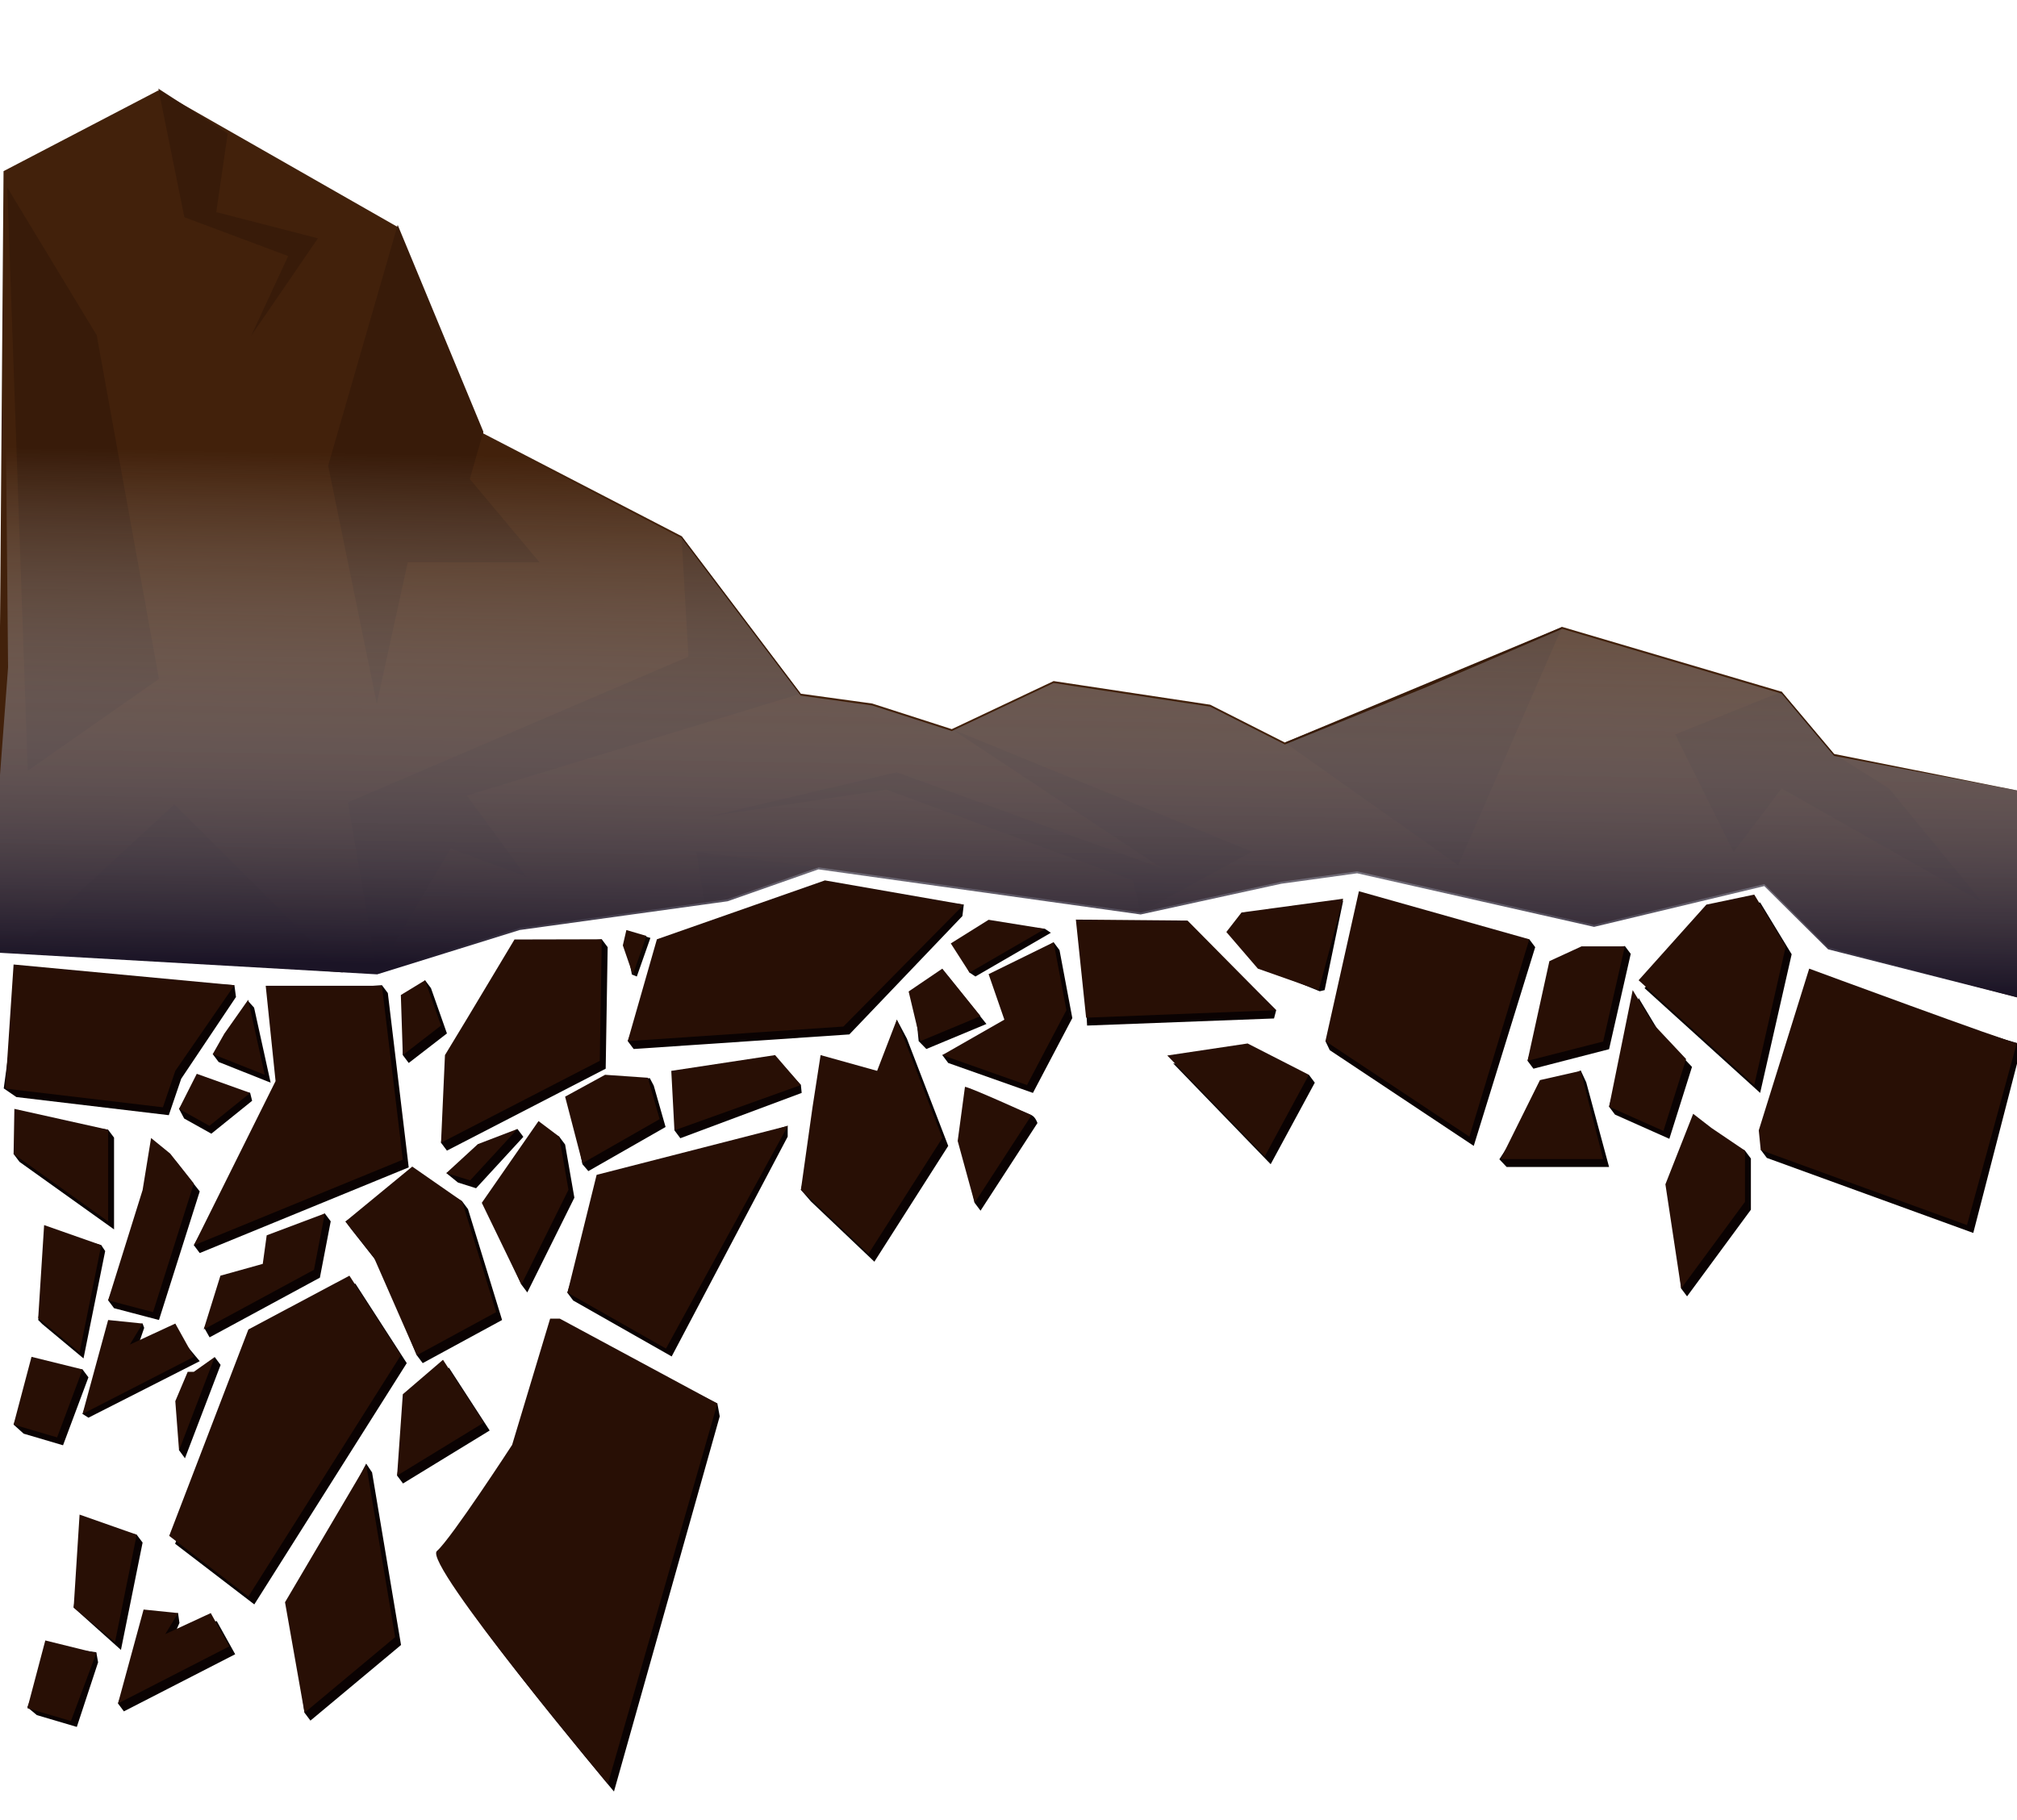 <?xml version="1.0" encoding="utf-8"?>
<!-- Generator: Adobe Illustrator 18.0.0, SVG Export Plug-In . SVG Version: 6.00 Build 0)  -->
<!DOCTYPE svg PUBLIC "-//W3C//DTD SVG 1.1//EN" "http://www.w3.org/Graphics/SVG/1.1/DTD/svg11.dtd">
<svg version="1.1" xmlns="http://www.w3.org/2000/svg" xmlns:xlink="http://www.w3.org/1999/xlink" x="0px" y="0px"
	 viewBox="0 0 1024 924" enable-background="new 0 0 1024 924" xml:space="preserve">
<g id="nord" display="none">
</g>
<g id="lyon" display="none">
</g>
<g id="pompadour" display="none">
</g>
<g id="gare" display="none">
</g>
<g id="train" display="none">
</g>
<g id="transition">
	<polygon fill="#42210B" points="931.1,382.8 904.5,351.2 793.1,318.3 724.1,347.9 652.3,377 614.4,357.8 534.9,345.8 483.2,370.2 
		442.8,357.2 406.5,352.2 346,272.2 245.4,220.1 201.8,115.2 80.4,45.9 1.8,86.9 0,318.3 -1.1,407.2 -1.1,482.7 191.5,493.7 
		263.8,471.2 369.4,456.6 415.5,440.4 579.1,463.3 650.5,447.7 689,442.4 809.3,469.6 895.7,448.9 928.1,481 1024.9,506.6 
		1024.9,401.5 	"/>
	<polygon fill="#381B09" points="201.9,114.2 166.6,236.4 191.3,357.3 207,285.5 273.9,285.5 238.5,243.2 245.4,219.2 	"/>
	<polygon fill="#381B09" points="346,272.2 349.5,333.4 176.6,407.4 191.5,493.7 228.8,430.8 267.2,445.1 237,403.9 406.5,352.2 	
		"/>
	<polygon fill="#381B09" points="3.7,95.2 49.1,170.2 80.7,344.7 14.1,391.3 	"/>
	<polygon fill="#381B09" points="9.9,481 88.5,408.4 174,493.7 	"/>
	<polygon fill="#381B09" points="80.4,45 93.6,110.3 146.3,130 127.5,170.5 161.4,121 109.8,107.7 115.6,67.8 	"/>
	<polygon fill="#381B09" points="483.2,370.2 635.6,432.4 579.1,463.3 575.1,447 450,400.9 360.1,414.5 455.2,392.1 590,440.9 	"/>
	<polygon fill="#381B09" points="652.3,377 740.3,439.3 793.1,318.3 	"/>
	<polygon fill="#381B09" points="415.5,440.4 353.6,432.6 357.6,458.2 	"/>
	<polygon fill="#381B09" points="904.5,351.2 850.5,372.9 880.1,432.6 904.5,400.3 1006.5,458.2 959,400.3 931.1,382.8 	"/>
	<linearGradient id="SVGID_1_" gradientUnits="userSpaceOnUse" x1="514.445" y1="235.782" x2="509.945" y2="495.269">
		<stop  offset="0" style="stop-color:#FFFFFF;stop-opacity:0"/>
		<stop  offset="0.183" style="stop-color:#DAD9DC;stop-opacity:0.183"/>
		<stop  offset="0.591" style="stop-color:#7D7984;stop-opacity:0.591"/>
		<stop  offset="1" style="stop-color:#1B1426"/>
	</linearGradient>
	<polygon fill="url(#SVGID_1_)" points="931.1,383.8 904.5,352.2 793.1,319.3 724.1,348.9 652.3,378 614.4,358.8 534.9,346.8 
		483.2,371.2 442.8,358.2 406.5,353.2 346,273.2 245.4,221.1 201.8,116.2 80.4,46.9 1.8,87.9 4.1,338.9 -1.1,408.2 -1.1,483.7 
		191.5,494.7 263.8,472.2 369.4,457.6 415.5,441.4 579.1,464.3 650.5,448.7 689,443.4 809.3,470.6 895.7,449.9 928.1,482 
		1024.9,506.6 1024.9,401.5 	"/>
	<g>
		<polygon fill="#0A0202" points="504.9,469 530.5,471.6 533.5,473.6 495.2,495.8 492.2,493.8 485.7,481 		"/>
		<polygon fill="#280F05" points="501.9,467 530.5,471.6 492.2,493.8 482.7,479 		"/>
	</g>
	<g>
		<polygon fill="#0A0202" points="26,835.9 48.9,838.9 49.8,844 39,876.8 18.7,870.8 13.9,866.8 		"/>
		<polygon fill="#280F05" points="23,832.9 48.9,839.3 36,873.8 13.9,867.3 		"/>
	</g>
	<g>
		<polygon fill="#0D0502" points="320,473.2 330.2,476.2 323.3,495.8 320.8,494.8 318.2,481 		"/>
		<polygon fill="#280F05" points="318,472.2 328.2,475.2 321.3,494.8 316.2,480 		"/>
	</g>
	<g>
		<polygon fill="#0A0202" points="633.3,463.3 681.9,457.3 672.5,502.7 670,503.3 641.6,491.8 625.6,473.2 		"/>
		<polygon fill="#280F05" points="630.3,463.3 681.9,456.3 669.5,502.7 638.6,491.8 622.6,473.2 		"/>
	</g>
	<g>
		<polygon fill="#0A0202" points="9.9,493.7 119,500.2 119.8,506.2 92,547.7 85.7,566.2 8.3,557 1.9,552.6 		"/>
		<polygon fill="#280F05" points="6.9,489.7 119,500.2 89,543.7 82.7,562.2 2.7,552.7 		"/>
	</g>
	<g>
		<polygon fill="#0A0202" points="10.3,567 54.9,573.6 57.9,577.6 57.9,624.2 9.9,589.9 6.9,585.9 		"/>
		<polygon fill="#280F05" points="7.3,563 54.9,573.6 54.9,620.2 6.9,585.9 		"/>
	</g>
	<g>
		<polygon fill="#0A0202" points="100.9,549.2 90.9,563 93.5,567.9 107.3,575.6 128,558.9 127,554.9 		"/>
		<polygon fill="#280F05" points="99.9,545.2 90.9,563 106.3,571.6 127,554.9 		"/>
	</g>
	<g>
		<polygon fill="#0A0202" points="137.9,504.2 193.9,500.2 196.9,504.2 207.5,592.7 101.4,636.2 98.4,632.2 142.9,552.7 		"/>
		<polygon fill="#280F05" points="134.9,500.5 193.9,500.5 204.5,588.8 98.4,632.3 139.9,548.9 		"/>
	</g>
	<g>
		<polygon fill="#0A0202" points="89.4,589.7 101.4,604.9 80.7,670.2 57.9,664.2 54.9,660.2 75.4,608.2 79.7,581.8 82.3,583.9 		"/>
		<polygon fill="#280F05" points="86.4,585.7 98.4,600.9 77.7,666.2 54.9,660.2 72.4,604.2 76.7,577.8 		"/>
	</g>
	<g>
		<polygon fill="#0A0202" points="129,511.6 137.4,549.7 111,539.2 108,535.2 116.9,528.8 126,508.3 		"/>
		<polygon fill="#280F05" points="126,507.6 134.4,545.7 108,535.2 113.9,524.8 		"/>
	</g>
	<g>
		<polygon fill="#0A0202" points="24.4,625 19.4,670.2 21.4,672.2 42.4,689.7 53.4,635.2 51.4,632.2 		"/>
		<polygon fill="#280F05" points="22.4,622 19.4,669.2 40.4,686.7 51.4,632.2 		"/>
	</g>
	<g>
		<polygon fill="#0A0202" points="218.8,501.7 215.8,497.7 206.5,509.2 204.5,535.7 207.5,539.7 226.9,524.7 		"/>
		<polygon fill="#280F05" points="215.8,497.7 203.5,505.2 204.5,535.7 223.9,520.7 		"/>
	</g>
	<g>
		<polygon fill="#0A0202" points="88.9,783.8 129.1,679 180.4,651.7 206.5,692.1 129.1,814.6 		"/>
		<polygon fill="#280F05" points="85.9,779.8 126.1,675 177.4,647.7 203.5,688.1 126.1,810.6 		"/>
	</g>
	<g>
		<polygon fill="#0A0202" points="114.9,651.7 103.7,674.2 106.4,679 162.4,648.7 167.9,620.1 164.9,616.1 138.4,631.2 136.4,645.7 
					"/>
		<polygon fill="#280F05" points="111.9,647.7 103.4,675 159.4,644.7 164.9,616.1 135.4,627.2 133.4,641.7 		"/>
	</g>
	<g>
		<polygon fill="#0A0202" points="68.9,686.7 89.7,677.1 101.4,691.1 44.9,719.8 41.9,717.9 57.9,674.2 72.4,672 73.2,674.2 		"/>
		<polygon fill="#280F05" points="65.9,682.7 89,672 98.4,688.9 41.9,717.9 54.9,670.2 72.4,672 		"/>
	</g>
	<g>
		<polygon fill="#0A0202" points="264.2,481 305.5,476.9 308.5,480.9 307.5,542.6 226.9,584.2 223.9,580.2 228.9,539.7 240.4,520.7 
					"/>
		<polygon fill="#280F05" points="261.2,477 305.5,476.9 304.5,538.6 223.9,580.2 225.9,535.7 237.4,516.7 		"/>
	</g>
	<g>
		<polygon fill="#0A0202" points="227.9,694.4 248.6,726.3 204.6,753.2 201.6,749.2 207.5,711.9 		"/>
		<polygon fill="#280F05" points="224.9,690.4 245.6,722.3 201.6,749.2 204.5,707.9 		"/>
	</g>
	<g>
		<polygon fill="#0A0202" points="188.9,747.6 203.6,835.2 157.6,873.6 154.6,869.6 147.7,817.5 185.9,743.1 		"/>
		<polygon fill="#280F05" points="185.9,743.6 200.6,831.2 154.6,869.6 144.7,813.5 		"/>
	</g>
	<g>
		<polygon fill="#0A0202" points="336.5,480.9 421.8,451 489.3,459.3 488.6,465.1 431.2,525.2 321.7,532.6 318.7,528.6 		"/>
		<polygon fill="#280F05" points="333.5,476.9 418.8,447 489.3,459.3 428.2,521.2 318.7,528.6 		"/>
	</g>
	<g>
		<polygon fill="#0A0202" points="343.8,547.7 342.4,573.9 345.4,577.9 407,554.9 406.6,550.9 396.5,539.7 		"/>
		<polygon fill="#280F05" points="340.8,543.7 342.4,573.9 406.6,550.9 393.5,535.7 		"/>
	</g>
	<g>
		<polygon fill="#0A0202" points="305.9,600.5 288,656.3 291,660.3 341,688.7 399.9,577.1 399.9,571.6 		"/>
		<polygon fill="#280F05" points="302.9,596.5 288.1,656.3 338.1,684.7 400,571.6 		"/>
	</g>
	<g>
		<polygon fill="#0A0202" points="481.4,495.8 500.8,519.9 470.3,532.6 466.4,528.6 464.3,507.4 		"/>
		<polygon fill="#280F05" points="478.4,491.8 497.8,515.9 467.3,528.6 461.3,503.4 		"/>
	</g>
	<g>
		<polygon fill="#0A0202" points="455.3,517.7 460.4,527.3 481.4,581.8 443.9,640.6 411.7,610 406.6,604.1 415.5,566.2 419.6,539.7 
			448.3,547.7 		"/>
		<polygon fill="#280F05" points="455.3,517.7 478.4,577.8 440.9,636.6 406.6,604.1 412.5,562.2 416.6,535.7 445.3,543.7 		"/>
	</g>
	<g>
		<polygon fill="#0A0202" points="101.4,700.5 109,689 112,693 93.9,740.4 90.9,736.3 92,715.4 98.3,700.5 		"/>
		<polygon fill="#280F05" points="98.4,696.5 109,689 90.9,736.4 89,711.4 95.3,696.5 		"/>
	</g>
	<g>
		<polygon fill="#0A0202" points="549.2,470.9 605.9,471.4 647.9,512.9 646.8,517.1 551.9,520.7 		"/>
		<polygon fill="#280F05" points="546.2,466.9 602.9,467.4 647.9,512.9 551.4,516.7 		"/>
	</g>
	<g>
		<polygon fill="#0A0202" points="537.9,482.4 544.4,516.9 524.4,554.9 481.4,539.7 478.4,535.7 512.9,521.7 504.9,498.6 
			534.9,478.4 		"/>
		<polygon fill="#280F05" points="534.9,478.4 541.4,512.9 521.4,550.9 478.4,535.7 509.9,517.7 501.9,494.6 		"/>
	</g>
	<g>
		<polygon fill="#0A0202" points="19,692.9 41.9,695.3 44.9,699.3 32,733.8 12,727.9 6.9,723.3 		"/>
		<polygon fill="#280F05" points="16,688.9 41.9,695.3 29,729.8 6.9,723.3 		"/>
	</g>
	<g>
		<polygon fill="#0A0202" points="43.4,773 37.4,816.2 61.4,837.7 72.4,783.2 69.4,779.2 		"/>
		<polygon fill="#280F05" points="40.4,769 37.4,816.2 58.4,833.7 69.4,779.2 		"/>
	</g>
	<g>
		<polygon fill="#0A0202" points="86.9,833.7 110,823 119.4,839.9 62.9,868.9 59.9,864.9 75.9,821.2 90.4,819 91.1,824 		"/>
		<polygon fill="#280F05" points="83.9,829.7 107,819 116.4,835.9 59.9,864.9 72.9,817.2 90.4,819 		"/>
	</g>
	<g>
		<polygon fill="#0A0202" points="310.2,549.7 289.9,560.8 295.7,591.1 298.7,594.6 337.9,572.2 331.9,551.2 329.9,547.4 		"/>
		<polygon fill="#280F05" points="307.2,545.7 286.9,556.8 295.7,590.6 334.9,568.2 328.9,547.2 		"/>
	</g>
	<g>
		<polygon fill="#0A0202" points="192.9,642.6 178.4,624.2 175.4,620.2 212.3,596.3 234.6,609.9 237.6,613.9 254.9,670.2 
			214.6,692.1 211.6,688.1 		"/>
		<polygon fill="#280F05" points="189.9,638.6 175.4,620.2 209.3,592.3 234.6,609.9 251.9,666.2 211.6,688.1 		"/>
	</g>
	<g>
		<polygon fill="#0A0202" points="241.7,603.3 265.7,577.2 262.7,573.2 245.6,584.9 226.6,595.6 232.5,600.4 		"/>
		<polygon fill="#280F05" points="238.7,599.3 262.7,573.2 242.6,580.9 226.6,595.6 		"/>
	</g>
	<g>
		<polygon fill="#0A0202" points="276.4,573.2 283.9,577.1 286.9,581.1 291.6,608.1 267.7,656.2 264.7,652.2 247.6,614.7 		"/>
		<polygon fill="#280F05" points="273.4,569.2 283.9,577.1 288.6,604.1 264.7,652.2 244.6,610.7 		"/>
	</g>
	<g>
		<polygon fill="#0A0202" points="672.9,528.6 776.4,476.9 779.4,480.9 748.2,581.8 675.1,533.2 		"/>
		<polygon fill="#280F05" points="689.9,452.5 776.4,476.9 746,577.1 672.9,528.6 		"/>
	</g>
	<g>
		<path fill="#0A0202" d="M1025.1,535.8c-0.3,0,0.5-5.7-1.1-6.2c-18.7-5.2-102.4-33.8-102.4-33.8l-25.6,82.1l-2,6l3,4l104.8,38.1
			L1025.1,535.8z"/>
		<path fill="#280F05" d="M1023.9,529.6c-3.3-0.1-105.4-37.8-105.4-37.8l-25.6,82.1l1,10L998.6,622L1023.9,529.6z"/>
	</g>
	<g>
		<polygon fill="#0A0202" points="595.6,539.9 664.5,545.7 667.5,549.7 645.1,591.1 		"/>
		<polygon fill="#280F05" points="592.6,535.9 633.4,529.8 664.5,545.7 642.1,587.1 		"/>
	</g>
	<g>
		<path fill="#0A0202" d="M492.9,555.8c2.2,0.2,22.8,6.8,30.8,10.4c2,0.9,3,4,3,4l-28.9,44.5l-3-4l-5.6-27.4L492.9,555.8z"/>
		<path fill="#280F05" d="M489.9,551.8c2.8,0.3,33.8,14.4,33.8,14.4l-28.9,44.5l-8.6-31.4L489.9,551.8z"/>
	</g>
	<g>
		<polygon fill="#0A0202" points="893.6,458.2 909.6,484.5 893.6,554.9 834.9,501.7 869.3,463.3 		"/>
		<polygon fill="#280F05" points="890.6,454.2 906.6,480.5 890.6,550.9 831.9,497.7 866.3,459.3 		"/>
	</g>
	<g>
		<polygon fill="#0A0202" points="805.9,484.5 809.3,484.5 824.9,480.3 827.9,484.3 816.9,532.7 778.5,542.6 775.5,538.6 789.6,492 
					"/>
		<polygon fill="#280F05" points="802.9,480.5 806.3,480.5 824.9,480.5 813.9,528.8 775.5,538.6 786.6,488 		"/>
	</g>
	<g>
		<polygon fill="#0A0202" points="842.2,523.8 859,541.7 847.5,578.2 819.9,565.9 816.9,561.9 831.9,506.7 		"/>
		<polygon fill="#280F05" points="839.2,519.8 856,537.7 844.5,574.2 816.9,561.9 828.9,502.7 		"/>
	</g>
	<g>
		<polygon fill="#0A0202" points="784.8,552.3 802.5,543.5 805.3,549.5 816.9,592.5 764.9,592.5 761.2,588.6 		"/>
		<polygon fill="#280F05" points="781.8,548.4 802.5,543.7 813.9,588.5 761.9,588.5 		"/>
	</g>
	<g>
		<polygon fill="#0A0202" points="871.9,576.7 885.9,584.2 888.9,588.2 888.9,614.2 856.5,658.2 853.5,654.2 848.5,605.3 
			862.6,569.5 		"/>
		<polygon fill="#280F05" points="868.9,572.7 885.9,584.2 885.9,610.2 853.5,654.2 845.5,601.3 859.6,565.5 		"/>
	</g>
	<g>
		<path fill="#0A0202" d="M287.2,673.5l77,39.1l1.2,6.5l-53.7,190.5c0,0-94-112-86.8-118.2s38.2-53.9,38.2-53.9l19.3-64.1H287.2z"/>
		<path fill="#280F05" d="M284.2,669.5l80,43.1l-55.6,193.1c0,0-94-112-86.8-118.2c7.2-6.2,38.2-53.9,38.2-53.9l19.3-64.1H284.2z"/>
	</g>
	<path fill="#0A0202" d="M484,538.2"/>
</g>
<g id="texture" display="none">
</g>
<g id="Calque_7" display="none">
</g>
<g id="texte">
</g>
</svg>
